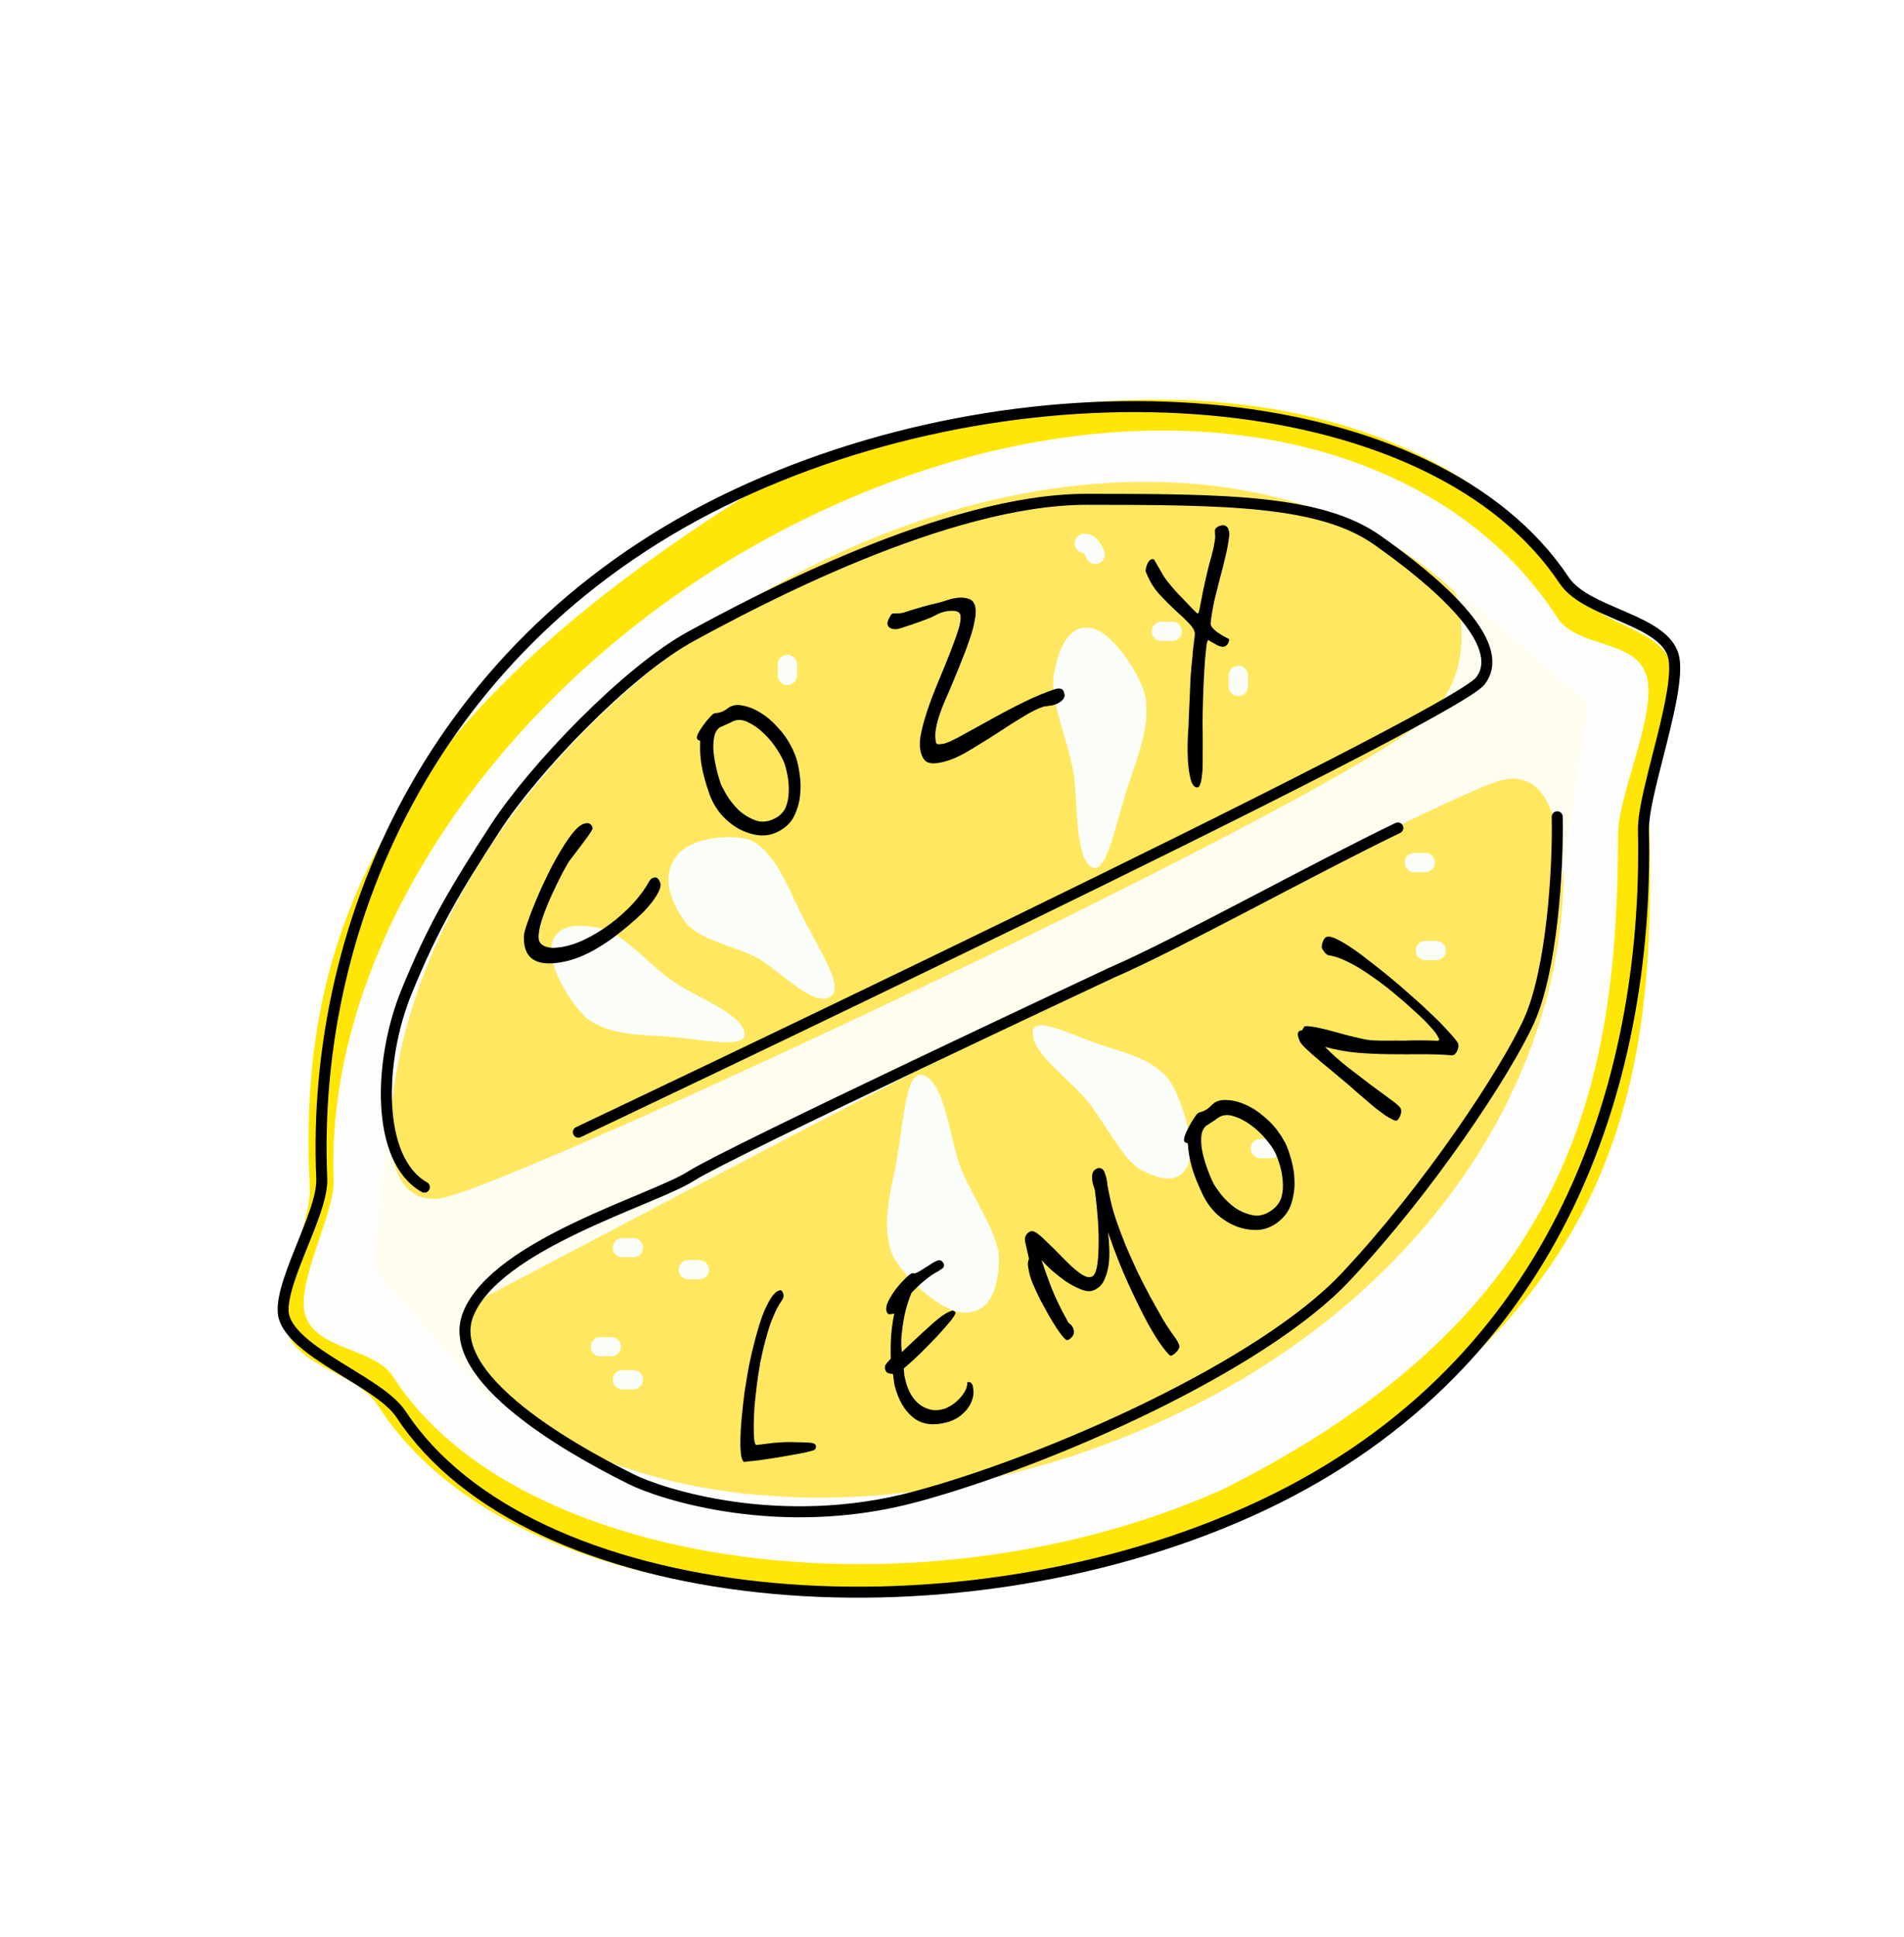 <svg width="1080" height="1098" viewBox="0 0 1080 1098" fill="none" xmlns="http://www.w3.org/2000/svg">
<g filter="url(#filter0_d_53_1534)">
<path d="M901.987 308.185C908.023 329.473 887.435 374.409 888.143 396.697C893.063 551.734 867.255 681.228 658.24 786.135C482.535 864.492 243.505 845.278 167.137 725.984C154.694 706.546 120.997 704.959 114.269 681.228C108.795 661.919 129.486 622.002 128.41 601.847C120.045 445.201 184.055 330.669 377.473 209.004C580.25 118.534 771.789 146.855 848.501 265.341C861.254 285.038 895.142 284.042 901.987 308.185Z" fill="#FFE606"/>
<path d="M886.697 312.293C892.704 333.483 870.573 379.399 870.527 401.77C870.239 542.553 845.418 674.126 645.761 773.657C475.544 849.566 246.296 819.842 175.774 709.671C164.94 692.744 131.544 694.706 125.709 674.125C120.615 656.155 142.669 616.855 141.955 597.992C136.527 454.646 253.287 292.372 426.82 214.984C596.729 139.212 765.392 169.644 836.142 279.328C847.16 296.409 880.793 291.47 886.697 312.293Z" fill="#FFFEFE"/>
<path d="M829.711 350.845C869.637 491.671 787.272 656.419 608.325 736.221C429.379 816.023 221.615 780.66 181.689 639.834C141.764 499.007 254.462 320.152 433.409 240.35C612.355 160.548 789.786 210.018 829.711 350.845Z" fill="#FFE860"/>
<path d="M901.844 300.756C903.052 305.016 902.806 311.785 901.47 320.392C900.153 328.871 897.869 338.617 895.387 348.529C894.637 351.523 893.867 354.538 893.103 357.533C891.355 364.381 889.634 371.124 888.235 377.276C886.24 386.05 884.785 394.085 884.907 399.849C886.459 472.726 873.88 549.929 839.204 618.564C804.567 687.122 747.779 747.348 660.511 786.266C574.529 824.61 472.533 838.411 382.885 828.715C293.115 819.006 216.419 785.825 180.295 731.021C176.994 726.013 171.347 721.391 164.983 717.001C160.265 713.747 154.951 710.488 149.625 707.222C147.724 706.057 145.822 704.891 143.945 703.723C136.738 699.241 129.852 694.716 124.39 689.97C118.873 685.177 115.151 680.444 113.806 675.699C112.777 672.07 113.293 666.832 115.072 660.186C116.825 653.635 119.643 646.273 122.679 638.685C123.247 637.265 123.824 635.836 124.401 634.404C126.873 628.274 129.363 622.099 131.309 616.402C133.682 609.451 135.445 602.675 135.204 597.184C128.783 450.428 201.49 284.639 378.327 205.778C464.1 167.527 561.336 153.158 646.288 162.14C731.331 171.132 803.515 203.453 839.833 257.915C843.273 263.073 848.759 266.926 854.787 270.166C859.584 272.744 864.967 275.053 870.252 277.32C871.623 277.908 872.988 278.494 874.334 279.08C880.962 281.968 887.188 284.901 892.142 288.451C897.1 292.004 900.488 295.972 901.844 300.756Z" stroke="black" stroke-width="6.239"/>
<path d="M227.734 664.482C202.022 683.514 242.113 736.916 242.113 736.916L164.563 648.011L173.33 556.554C173.777 545.738 175.151 537.555 175.151 537.555L173.33 556.554C172.405 578.918 175.442 612.534 202.777 608.329C243.332 602.089 725.881 376.12 764.311 333.801C793.473 305.529 777.182 261.275 777.182 261.275L853.531 327.99L837.26 437.089C837.26 437.089 844.002 362.535 804.866 371.237C765.729 379.938 227.734 664.482 227.734 664.482Z" fill="#FFFDF0"/>
<path d="M193.418 602.089C165.673 586.404 167.497 530.156 183.161 491.651C198.826 453.146 212.046 431.739 233.626 398.44C255.205 365.141 308.228 309.642 344.605 289.821C380.981 270 489.346 212.122 569.029 212.122C648.712 212.123 701.971 212.718 733.927 235.25C765.883 257.782 809.035 293.676 792.388 315.083C775.741 336.489 280.768 570.892 280.768 570.892M745.593 398.44C698.953 420.851 618.516 465.359 583.372 480.423C583.372 480.423 365.567 582.371 344.605 595.849C323.642 609.328 234.666 634.215 218.375 673.84C202.084 713.466 293.094 758.756 310.358 767.477C327.621 776.197 395.563 798.191 472.016 777.577C548.468 756.964 668.136 703.765 715.756 653.262C763.376 602.758 807.017 536.394 819.965 507.852C832.913 479.31 836.611 422.225 835.995 392.097" stroke="black" stroke-width="6.239" stroke-linecap="round"/>
<path d="M460.068 593.179C465.596 567.971 465.511 533.452 477.298 538.954C489.086 544.456 491.464 575.644 498.034 592.075C504.605 608.507 519.561 629.098 519.329 642.843C519.096 656.588 515.78 672.928 500.435 673.222C485.09 673.516 460.878 648.565 457.948 637.948C455.018 627.331 454.54 618.388 460.068 593.179Z" fill="#FBFDF8"/>
<path d="M594.211 369.547C585.687 393.474 580.63 427.367 571.262 420.228C561.895 413.089 564.475 382.127 561.24 365.029C558.005 347.932 548.142 325.516 550.386 312.059C552.63 298.602 557.925 283.053 571.228 285.028C584.531 287.003 601.744 315.065 602.698 325.918C603.651 336.771 602.735 345.619 594.211 369.547Z" fill="#FBFDF8"/>
<path d="M404.256 441.198C414.603 463.967 433.416 489.113 423.271 494.383C413.127 499.652 394.732 478.745 381.813 471.92C368.894 465.095 348.625 461.84 341.295 451.617C333.966 441.393 327.098 426.845 336.251 414.539C345.404 402.233 373.661 401.38 381.211 406.827C388.76 412.273 393.91 418.429 404.256 441.198Z" fill="#FBFDF8"/>
<path d="M582.047 522.993C562.519 517.232 538.068 503.051 538.444 514.989C538.82 526.927 560.224 541.631 569.911 553.749C579.597 565.867 589.725 586.577 599.541 592.005C609.357 597.433 621.935 601.386 626.733 588.893C631.53 576.401 621.079 546.299 614.426 539.55C607.774 532.802 601.576 528.753 582.047 522.993Z" fill="#FBFDF8"/>
<path d="M326.25 516.38C348.464 517.373 377.578 525.146 374.943 514.044C372.307 502.942 346.394 493.991 333.647 484.821C320.9 475.651 306.072 458.527 294.434 455.656C282.795 452.784 268.442 451.917 265.58 464.706C262.718 477.495 279.65 503.344 288.11 508.168C296.57 512.991 304.035 515.387 326.25 516.38Z" fill="#FBFDF8"/>
<path d="M399.311 305.935C399.311 306.795 399.311 307.635 399.311 308.149C399.311 308.489 399.311 308.227 399.311 308.191C399.311 308.148 399.311 306.769 399.311 306.102C399.311 304.695 399.311 307.468 399.311 308.567C399.311 309.794 399.311 310.239 399.311 311.951" stroke="#FBFDF8" stroke-width="10.901" stroke-linecap="round"/>
<path d="M299.482 692.546C295.673 692.546 296.576 692.546 293.243 692.546" stroke="#FBFDF8" stroke-width="10.901" stroke-linecap="round"/>
<path d="M305.721 711.264C308.425 711.264 309.71 711.264 311.96 711.264" stroke="#FBFDF8" stroke-width="10.901" stroke-linecap="round"/>
<path d="M343.157 648.872H349.396" stroke="#FBFDF8" stroke-width="10.901" stroke-linecap="round"/>
<path d="M311.96 636.393C309.775 636.393 306.545 636.393 305.721 636.393" stroke="#FBFDF8" stroke-width="10.901" stroke-linecap="round"/>
<path d="M761.188 467.933C764.294 467.933 766.14 467.933 767.427 467.933" stroke="#FBFDF8" stroke-width="10.901" stroke-linecap="round"/>
<path d="M761.187 418.019C760.802 418.019 757.402 418.019 754.948 418.019" stroke="#FBFDF8" stroke-width="10.901" stroke-linecap="round"/>
<path d="M667.598 580.24H673.838" stroke="#FBFDF8" stroke-width="10.901" stroke-linecap="round"/>
<path d="M567.771 237.08C570.543 237.08 571.757 238.814 574.01 243.32" stroke="#FBFDF8" stroke-width="10.901" stroke-linecap="round"/>
<path d="M611.445 286.994C614.31 286.994 615.371 286.994 617.684 286.994" stroke="#FBFDF8" stroke-width="10.901" stroke-linecap="round"/>
<path d="M655.12 318.19C655.12 312.441 655.12 314.058 655.12 311.951" stroke="#FBFDF8" stroke-width="10.901" stroke-linecap="round"/>
<path d="M415.487 749.727C415.283 750.491 414.842 750.997 414.164 751.245C413.147 751.618 411.45 752.061 409.072 752.573C406.694 753.084 404.067 753.573 401.193 754.037C398.411 754.533 395.475 755.037 392.384 755.548C389.293 756.059 386.48 756.485 383.944 756.825C381.408 757.165 379.258 757.397 377.494 757.52C375.793 757.783 374.897 757.899 374.803 757.868C374.055 757.617 373.477 756.354 373.068 754.079C372.752 751.834 372.612 748.935 372.647 745.382C372.711 741.72 372.954 737.582 373.375 732.969C373.824 728.248 374.38 723.323 375.04 718.197C375.794 713.101 376.655 707.982 377.625 702.84C378.718 697.621 379.892 692.666 381.149 687.976C383.018 680.996 384.76 675.637 386.372 671.898C388.078 668.19 389.568 665.48 390.842 663.767C392.209 662.085 393.279 661.136 394.05 660.918C394.85 660.592 395.297 660.444 395.391 660.476C396.139 660.726 396.644 661.311 396.907 662.23C397.17 663.15 397.199 663.992 396.995 664.755C396.878 665.191 396.486 665.892 395.82 666.858C395.154 667.824 394.325 669.21 393.331 671.017C392.431 672.855 391.386 675.238 390.194 678.167C389.095 681.127 387.962 684.788 386.793 689.151C385.741 693.077 384.786 697.214 383.927 701.561C383.162 705.94 382.504 710.295 381.955 714.627C381.406 718.959 380.962 723.088 380.623 727.016C380.377 730.974 380.249 734.496 380.237 737.582C380.225 740.667 380.313 743.192 380.5 745.156C380.716 747.011 381.105 748.032 381.666 748.22C381.759 748.251 382.44 748.182 383.708 748.011C384.976 747.841 386.553 747.656 388.44 747.455C390.357 747.146 392.399 746.937 394.567 746.83C396.857 746.646 399.118 746.57 401.35 746.603C402.373 746.589 403.536 746.621 404.839 746.701C406.264 746.702 407.582 746.727 408.791 746.775C410.001 746.823 411.055 746.878 411.955 746.942C412.949 747.036 413.539 747.115 413.726 747.177C415.221 747.677 415.809 748.527 415.487 749.727Z" fill="black"/>
<path d="M494.043 672.425C494.193 672.61 494.33 672.742 494.454 672.82C494.551 672.792 494.626 672.885 494.679 673.099C494.838 673.742 493.927 675.333 491.947 677.874C489.94 680.307 487.416 683.18 484.376 686.494C481.308 689.701 478.06 693.019 474.63 696.448C471.174 699.77 468.063 702.587 465.296 704.9C465.349 705.114 465.424 705.839 465.521 707.076C465.617 708.312 465.705 709.09 465.785 709.412L466.539 712.466C467.147 714.93 468.096 717.294 469.385 719.557C470.648 721.713 472.197 723.554 474.034 725.08C475.969 726.578 478.102 727.614 480.434 728.189C482.766 728.763 485.293 728.648 488.015 727.843C489.181 727.498 490.538 726.867 492.085 725.95C493.702 724.896 495.182 723.711 496.526 722.394C497.94 720.941 499.12 719.384 500.066 717.725C501.013 716.065 501.433 714.389 501.328 712.695C502.521 712.458 503.294 712.631 503.647 713.217C504.097 713.773 504.349 714.159 504.402 714.373C505.09 717.159 505.053 719.757 504.292 722.166C503.602 724.44 502.492 726.493 500.963 728.325C499.504 730.021 497.834 731.492 495.951 732.739C494.14 733.85 492.456 734.635 490.901 735.095C482.542 737.568 475.832 736.793 470.771 732.772C465.71 728.75 462.148 722.56 460.084 714.202C459.978 713.774 459.837 712.781 459.661 711.223C459.485 709.666 459.331 708.619 459.199 708.083C459.172 707.976 458.951 707.926 458.536 707.934C458.094 707.835 457.604 707.75 457.065 707.68C456.623 707.58 456.155 707.374 455.661 707.06C455.237 706.611 454.919 705.957 454.707 705.1C454.496 704.243 454.615 703.46 455.066 702.752C455.517 702.044 456.078 701.36 456.75 700.702L457.97 699.306C457.839 694.976 457.894 690.763 458.135 686.668C458.446 682.437 459.048 678.119 459.943 673.716C459.165 673.946 458.312 674.083 457.385 674.127C456.457 674.172 455.834 673.551 455.517 672.266C455.146 670.765 455.514 668.875 456.619 666.593C457.822 664.283 459.246 662.022 460.89 659.811C462.631 657.571 464.39 655.614 466.167 653.939C467.917 652.156 469.23 651.136 470.105 650.877C470.493 650.762 470.763 650.797 470.913 650.983C471.134 651.032 471.439 651 471.827 650.885C472.605 650.655 473.537 650.206 474.624 649.54C475.809 648.845 477.028 648.082 478.283 647.25C479.538 646.419 480.709 645.671 481.796 645.004C482.981 644.309 483.961 643.846 484.739 643.616C485.614 643.357 486.325 643.492 486.873 644.02C487.517 644.519 487.932 645.144 488.118 645.894C488.329 646.751 488.002 647.537 487.136 648.254C486.243 648.863 485.434 649.389 484.71 649.833C482.12 651.174 479.491 652.987 476.822 655.271C474.223 657.419 471.859 659.671 469.729 662.026C469.048 663.492 468.305 665.551 467.499 668.204C466.668 670.749 465.964 673.602 465.388 676.761C464.813 679.921 464.361 683.159 464.032 686.475C463.801 689.763 463.87 692.789 464.24 695.554L466.401 693.535C472.907 687.357 478.215 682.453 482.325 678.823C486.532 675.164 489.948 672.946 492.572 672.17C493.058 672.026 493.548 672.111 494.043 672.425Z" fill="black"/>
<path d="M619.123 687.199C619.461 687.745 619.788 688.238 620.103 688.68C620.417 689.122 620.694 689.636 620.933 690.221C621.271 690.767 621.499 691.3 621.615 691.82C621.779 692.548 621.659 693.218 621.257 693.83C620.879 694.546 620.378 695.197 619.754 695.783C619.23 696.33 618.682 696.773 618.111 697.112C617.54 697.451 617.205 697.64 617.106 697.679C616.512 697.913 614.991 696.419 612.543 693.196C610.118 690.077 607.195 685.457 603.774 679.334C600.451 673.172 596.787 665.73 592.783 657.006C588.778 648.283 584.91 638.486 581.179 627.616C581.517 630.087 581.751 633.052 581.88 636.512C582.084 639.829 581.956 643.107 581.497 646.347C581.037 649.586 580.137 652.546 578.798 655.227C577.533 657.765 575.564 659.563 572.89 660.62C571.008 661.363 568.645 661.164 565.801 660.023C562.957 658.882 560.081 657.357 557.173 655.448C554.341 653.396 551.657 651.285 549.122 649.116C546.663 646.804 544.777 644.887 543.466 643.367C544.889 647.788 546.769 653.047 549.107 659.145C551.543 665.204 554.557 671.431 558.148 677.827C558.509 678.477 558.835 678.97 559.127 679.308C559.494 679.503 559.823 679.769 560.115 680.107C560.505 680.406 560.808 680.796 561.024 681.277C561.315 681.615 561.566 682.252 561.776 683.188C562.079 684.54 561.806 685.724 560.955 686.74C560.104 687.756 559.233 688.44 558.342 688.792C557.847 688.988 557.028 688.462 555.886 687.214C554.72 685.863 553.4 684.063 551.925 681.814C550.45 679.566 548.917 677.057 547.326 674.288C545.712 671.415 544.158 668.575 542.666 665.767C541.273 662.92 540.025 660.242 538.924 657.733C537.798 655.119 537.049 652.981 536.676 651.316C536.07 648.611 535.749 646.699 535.714 645.581C535.778 644.423 535.999 643.486 536.377 642.77L534.243 633.251C533.916 631.795 534.018 630.565 534.548 629.563C535.154 628.418 536.051 627.61 537.24 627.141C538.23 626.749 539.568 627.183 541.252 628.443C542.936 629.703 544.825 631.392 546.917 633.51C549.108 635.588 551.396 637.855 553.779 640.311C556.163 642.767 558.451 645.034 560.642 647.112C562.932 649.152 565.019 650.762 566.901 651.944C568.882 653.086 570.566 653.384 571.953 652.836C573.241 652.327 574.199 650.589 574.828 647.623C575.433 644.552 575.765 640.74 575.822 636.188C575.979 631.596 575.858 626.49 575.461 620.872C575.064 615.253 574.495 609.589 573.754 603.879C573.614 603.255 573.413 602.598 573.15 601.909C572.865 601.116 572.617 600.251 572.407 599.315C572.127 598.066 572.071 596.616 572.24 594.964C572.508 593.273 573.434 592.114 575.019 591.488C575.91 591.135 576.662 591.122 577.274 591.446C577.985 591.731 578.533 592.251 578.917 593.005C579.279 593.655 579.553 594.396 579.739 595.228C580.002 595.917 580.191 596.522 580.308 597.042C580.495 597.875 580.71 599.318 580.955 601.373C581.276 603.285 581.88 606.217 582.766 610.171C583.536 613.604 584.682 617.511 586.203 621.893C587.702 626.171 589.419 630.702 591.354 635.487C593.365 640.128 595.522 644.938 597.825 649.918C600.203 654.754 602.608 659.466 605.038 664.055C607.568 668.605 609.99 672.914 612.304 676.983C614.694 680.908 616.967 684.313 619.123 687.199Z" fill="black"/>
<path d="M678.647 571.923C679.483 573.1 680.101 574.097 680.499 574.911C680.992 575.653 681.438 576.431 681.836 577.245C683.081 579.79 684.218 583.048 685.249 587.019C686.375 590.917 686.952 595.026 686.982 599.346C687.057 603.491 686.413 607.63 685.049 611.761C683.73 615.718 681.226 619.116 677.537 621.954C674.132 624.573 670.419 626.029 666.396 626.321C662.324 626.512 658.309 625.888 654.351 624.449C650.344 622.909 646.635 620.648 643.224 617.668C639.859 614.512 637.18 610.899 635.189 606.826C632.301 600.922 630.167 595.628 628.788 590.945C627.454 586.087 626.677 581.571 626.457 577.396C626.308 577.091 625.969 576.931 625.442 576.916C625.009 576.829 624.668 576.531 624.419 576.022C624.17 575.513 624.272 574.524 624.725 573.055C625.272 571.513 625.986 569.912 626.868 568.254C627.793 566.421 628.747 564.777 629.727 563.322C630.753 561.692 631.596 560.623 632.259 560.113C632.637 559.822 633.351 559.553 634.402 559.305C635.547 558.985 636.828 558.279 638.247 557.188C638.72 556.824 639.168 556.409 639.591 555.943C640.014 555.478 640.51 555.027 641.077 554.59C643.063 553.062 645.69 552.443 648.955 552.733C652.266 552.848 655.686 553.719 659.216 555.347C662.84 556.902 666.357 559.17 669.768 562.151C673.223 564.957 676.183 568.214 678.647 571.923ZM675.885 582.244C674.939 580.31 673.216 577.852 670.717 574.871C668.168 571.788 665.29 569.098 662.084 566.801C658.828 564.402 655.465 562.716 651.995 561.743C648.62 560.697 645.608 561.192 642.96 563.23C642.77 563.375 642.392 563.666 641.825 564.103C641.302 564.365 640.709 564.751 640.047 565.26C639.336 565.667 638.696 566.089 638.128 566.526C637.511 566.861 637.155 567.065 637.061 567.137C635.547 568.302 634.596 570.084 634.208 572.484C633.915 574.811 633.987 577.488 634.425 580.513C634.958 583.466 635.807 586.666 636.972 590.113C638.137 593.56 639.492 596.861 641.035 600.017C641.583 601.137 642.937 603.107 645.098 605.928C647.209 608.648 649.82 611.192 652.932 613.562C656.088 615.757 659.543 617.233 663.297 617.988C667.051 618.743 670.819 617.665 674.602 614.754C677.156 612.79 678.839 610.375 679.65 607.509C680.411 604.541 680.62 601.508 680.277 598.41C680.027 595.239 679.47 592.236 678.603 589.399C677.687 586.462 676.781 584.076 675.885 582.244Z" fill="black"/>
<path d="M779.572 520.178C780.051 521.066 780.099 522.201 779.715 523.582C779.332 524.964 778.672 526.065 777.735 526.885C777.564 527.035 777.261 527.169 776.825 527.29C776.34 527.322 775.965 527.324 775.699 527.295C770.205 526.876 764.523 526.687 758.651 526.73C752.779 526.772 746.817 526.763 740.765 526.702C734.712 526.641 728.607 526.365 722.448 525.875C716.374 525.31 710.321 524.203 704.29 522.554C707.984 526.38 712.23 530.181 717.026 533.957C721.774 537.644 726.269 541.094 730.512 544.309C734.839 547.449 738.576 550.191 741.722 552.536C744.82 554.791 746.609 556.363 747.088 557.251C747.663 558.317 747.692 559.533 747.175 560.901C746.792 562.282 746.174 563.346 745.323 564.092C744.812 564.539 743.947 564.447 742.728 563.815C741.557 563.271 740.109 562.447 738.384 561.342C736.744 560.163 734.967 558.843 733.05 557.383C731.171 555.76 729.316 554.181 727.485 552.647C725.606 551.024 723.865 549.541 722.263 548.198C720.613 546.766 719.282 545.578 718.271 544.633L709.001 536.865C706.989 535.227 704.953 533.546 702.893 531.819C700.785 530.004 698.815 528.329 696.984 526.795C695.238 525.186 693.721 523.768 692.433 522.543C691.23 521.243 690.485 520.327 690.197 519.794C689.67 518.817 689.271 517.728 689 516.528C688.68 515.238 688.861 514.295 689.543 513.699C689.968 513.326 690.338 513.198 690.653 513.315C690.919 513.344 691.137 513.283 691.307 513.134L692.481 511.126C692.907 510.753 693.942 510.696 695.587 510.955C697.269 511.051 699.271 511.391 701.592 511.973C703.998 512.481 706.609 513.137 709.425 513.94C712.241 514.743 715.033 515.501 717.801 516.215C720.654 516.855 723.308 517.473 725.762 518.07C728.301 518.592 730.454 518.864 732.221 518.885C735.053 519.021 737.837 519.067 740.574 519.025C743.31 518.982 746.07 518.984 748.854 519.03C751.675 518.913 754.654 518.855 757.789 518.855C760.924 518.855 764.416 518.936 768.265 519.096C768.398 519.11 768.635 518.968 768.976 518.669C769.146 518.52 769.112 518.224 768.872 517.78C768.632 517.336 768.345 516.803 768.01 516.181C767.339 514.938 765.801 513.017 763.395 510.417C760.941 507.728 757.925 504.811 754.348 501.668C750.808 498.361 746.912 494.974 742.659 491.507C738.358 487.951 734.049 484.73 729.732 481.842C725.452 478.791 721.284 476.295 717.228 474.356C713.257 472.341 709.783 471.134 706.808 470.732C706.009 470.647 705.195 470.183 704.364 469.341C703.619 468.425 703.055 467.612 702.672 466.901C702.336 466.28 702.36 465.278 702.744 463.896C703.164 462.351 703.715 461.281 704.397 460.684C705.419 459.789 707.144 459.848 709.571 460.86C711.998 461.872 714.87 463.476 718.186 465.671C721.455 467.778 724.963 470.328 728.71 473.323C732.543 476.243 736.357 479.244 740.152 482.327C744.634 485.986 748.964 489.712 753.143 493.506C757.359 497.136 761.194 500.642 764.649 504.023C768.188 507.33 771.233 510.417 773.783 513.284C776.418 516.075 778.347 518.374 779.572 520.178Z" fill="black"/>
<path d="M327.393 430.755C327.314 432.259 326.758 433.874 325.724 435.599C324.81 437.31 323.658 439.05 322.269 440.817C320.88 442.585 319.376 444.313 317.756 446.001C316.141 447.582 314.653 448.988 313.293 450.219C309.956 453.18 306.507 456.048 302.945 458.823C299.506 461.476 295.902 463.936 292.131 466.202C288.478 468.454 284.667 470.351 280.699 471.893C276.73 473.435 272.612 474.461 268.344 474.971C255.422 476.516 249.277 471.271 249.91 459.236C249.972 458.054 250.627 455.68 251.874 452.114C253.122 448.548 254.692 444.464 256.583 439.86C258.474 435.256 260.674 430.402 263.18 425.297C265.687 420.192 268.23 415.511 270.811 411.252C273.396 406.885 275.883 403.278 278.271 400.43C280.778 397.567 283.039 396.016 285.054 395.775C286.358 395.619 287.287 395.882 287.84 396.563C288.512 397.23 288.825 397.994 288.78 398.853C288.628 399.512 287.724 401.008 286.07 403.341C284.422 405.567 282.711 407.854 280.938 410.201C280.684 410.552 280.241 411.139 279.609 411.962C278.976 412.785 278.344 413.608 277.712 414.431C276.955 415.375 276.196 416.374 275.434 417.426C274.92 418.235 273.751 420.296 271.928 423.611C270.228 426.804 268.382 430.548 266.389 434.844C264.402 439.032 262.581 443.414 260.927 447.989C259.278 452.457 258.369 456.303 258.2 459.527C258.104 461.353 258.442 462.754 259.216 463.73C260.108 464.691 261.132 465.369 262.289 465.765C263.565 466.146 264.85 466.366 266.142 466.425C267.559 466.363 268.801 466.268 269.868 466.14C274.255 465.616 278.923 464.204 283.875 461.903C288.95 459.481 293.816 456.551 298.474 453.111C303.131 449.671 307.456 445.844 311.447 441.63C315.444 437.309 318.617 432.979 320.966 428.64C321.479 427.832 321.979 427.291 322.465 427.02C323.069 426.734 323.608 426.563 324.082 426.506C325.03 426.393 325.829 426.885 326.478 427.981C327.128 429.078 327.432 430.003 327.393 430.755Z" fill="black"/>
<path d="M401.569 352.391C402.25 353.654 402.738 354.709 403.033 355.554C403.428 356.344 403.774 357.162 404.068 358.007C404.99 360.647 405.723 363.954 406.269 367.928C406.916 371.847 407.003 375.881 406.53 380.029C406.121 384.018 405.009 387.884 403.195 391.629C401.445 395.213 398.601 398.072 394.663 400.203C391.028 402.171 387.227 402.973 383.259 402.609C379.254 402.14 375.4 400.899 371.697 398.886C367.957 396.767 364.593 394.005 361.604 390.6C358.68 387.035 356.481 383.14 355.007 378.915C352.87 372.789 351.399 367.37 350.595 362.657C349.855 357.783 349.621 353.327 349.892 349.287C349.782 348.971 349.469 348.763 348.955 348.665C348.541 348.512 348.242 348.171 348.058 347.643C347.874 347.115 348.089 346.183 348.703 344.846C349.418 343.454 350.302 342.034 351.357 340.584C352.476 338.974 353.599 337.549 354.727 336.311C355.92 334.912 356.869 334.021 357.576 333.638C357.98 333.42 358.71 333.276 359.766 333.206C360.923 333.082 362.259 332.61 363.773 331.79C364.278 331.517 364.765 331.191 365.233 330.812C365.701 330.433 366.237 330.08 366.843 329.752C368.964 328.604 371.604 328.431 374.764 329.231C377.988 329.872 381.232 331.255 384.494 333.381C387.858 335.453 391.034 338.191 394.022 341.596C397.075 344.841 399.59 348.439 401.569 352.391ZM397.667 361.849C396.967 359.842 395.568 357.209 393.47 353.949C391.336 350.584 388.835 347.544 385.967 344.827C383.061 342.005 379.969 339.849 376.688 338.36C373.509 336.817 370.506 336.81 367.679 338.34C367.477 338.45 367.073 338.668 366.467 338.996C365.926 339.164 365.302 339.439 364.595 339.822C363.851 340.099 363.176 340.401 362.571 340.729C361.928 340.951 361.556 341.09 361.455 341.144C359.84 342.019 358.703 343.576 358.044 345.816C357.486 348.002 357.245 350.581 357.322 353.553C357.5 356.47 357.958 359.676 358.696 363.168C359.434 366.661 360.375 370.045 361.517 373.319C361.922 374.481 363.018 376.588 364.802 379.639C366.551 382.586 368.808 385.444 371.576 388.216C374.407 390.827 377.614 392.795 381.197 394.12C384.781 395.445 388.591 395.014 392.63 392.828C395.356 391.352 397.283 389.305 398.409 386.686C399.499 383.961 400.057 381.085 400.081 378.058C400.206 374.977 400.01 372.007 399.493 369.148C398.939 366.183 398.33 363.75 397.667 361.849Z" fill="black"/>
<path d="M556.498 322.574C556.751 323.821 556.317 324.986 555.195 326.07C554.074 327.154 552.726 327.948 551.152 328.453C550.837 328.554 550.365 328.706 549.735 328.908C549.083 328.996 548.378 329.102 547.62 329.224C546.863 329.346 546.21 329.435 545.662 329.49C545.115 329.544 544.841 329.572 544.841 329.572C541.273 330.716 537.161 332.759 532.504 335.701C527.825 338.53 523.022 341.579 518.097 344.849C513.253 347.971 508.44 350.964 503.655 353.826C498.894 356.802 494.572 358.912 490.689 360.157C485.862 361.706 482.208 362.153 479.729 361.499C477.272 360.959 475.619 358.592 474.769 354.398C474.195 351.564 474.409 347.934 475.412 343.508C476.414 339.081 477.802 334.351 479.576 329.315C481.349 324.28 483.374 319.103 485.649 313.786C487.901 308.356 489.948 303.293 491.79 298.597C493.633 293.902 495.136 289.738 496.299 286.105C497.44 282.359 497.827 279.579 497.459 277.766C497.16 276.292 495.881 275.495 493.622 275.375C491.467 275.22 489.235 275.514 486.926 276.254C485.667 276.658 484.641 277.108 483.847 277.604C483.136 277.953 482.068 278.476 480.645 279.174C479.304 279.725 477.333 280.478 474.732 281.432C472.132 282.387 468.313 283.672 463.276 285.287C461.702 285.792 460.152 285.867 458.627 285.511C457.184 285.008 456.348 284.189 456.118 283.056C455.957 282.262 456.234 281.147 456.949 279.711C457.64 278.161 458.29 277.229 458.896 276.913C459.211 276.812 460.096 276.77 461.553 276.786C463.009 276.802 464.209 276.658 465.154 276.355C469.666 274.908 473.403 273.77 476.364 272.941C479.325 272.112 481.931 271.458 484.181 270.978C485.253 270.755 486.891 270.29 489.095 269.583C491.276 268.763 493.514 268.226 495.809 267.973C498.21 267.686 500.376 267.896 502.308 268.605C504.217 269.2 505.424 270.744 505.929 273.238C506.343 275.279 506.207 277.918 505.522 281.155C504.942 284.36 503.977 287.868 502.627 291.682C501.381 295.461 499.896 299.439 498.172 303.613C496.552 307.754 494.91 311.782 493.244 315.696C491.52 319.871 489.925 323.582 488.46 326.828C487.099 330.041 485.978 333.057 485.096 335.875C484.297 338.546 483.736 341.019 483.415 343.295C483.094 345.571 483.152 347.786 483.589 349.94C483.68 350.393 483.971 350.722 484.459 350.928C484.925 351.02 485.484 351.022 486.137 350.933C486.79 350.845 487.442 350.756 488.095 350.667C488.724 350.466 489.249 350.297 489.669 350.163C491.348 349.624 494.498 348.071 499.118 345.503C503.739 342.934 509.018 340.034 514.957 336.801C520.978 333.422 527.19 330.162 533.595 327.022C540.104 323.848 546.035 321.402 551.387 319.686C552.541 319.316 553.596 319.279 554.55 319.577C555.481 319.761 556.131 320.76 556.498 322.574Z" fill="black"/>
<path d="M649.958 291.441C649.759 293.102 649.248 294.25 648.426 294.887C647.709 295.534 646.929 295.815 646.087 295.73C645.139 295.634 644.213 295.359 643.309 294.907C642.509 294.466 641.461 293.879 640.164 293.147L637.923 291.839C637.642 292.411 637.391 293.166 637.172 294.104C637.072 294.934 636.987 295.646 636.916 296.239C636.418 300.39 636.034 304.913 635.767 309.807C635.499 314.702 635.284 319.602 635.121 324.507C634.958 329.413 634.863 334.205 634.834 338.884C634.91 343.573 634.938 347.777 634.918 351.497C634.884 355.335 634.875 358.515 634.892 361.038C634.894 363.679 634.853 365.355 634.768 366.067L634.234 370.514C634.077 371.819 633.777 372.989 633.333 374.024C632.994 375.07 632.404 375.551 631.562 375.465C629.983 375.305 628.792 373.683 627.99 370.601C627.279 367.647 626.783 364.236 626.502 360.366C626.311 356.625 626.272 352.96 626.383 349.37C626.48 345.898 626.6 343.569 626.742 342.383C626.842 341.553 626.926 339.521 626.994 336.287C627.168 333.063 627.332 329.478 627.486 325.533C627.654 321.468 627.823 317.404 627.991 313.339C628.278 309.167 628.593 305.657 628.935 302.811C629.077 301.625 629.181 300.315 629.247 298.881C629.432 297.339 629.603 295.916 629.759 294.612L630.421 289.097C630.649 287.199 629.673 285.119 627.494 282.857C625.42 280.606 622.841 278.123 619.758 275.409C616.688 272.576 613.549 269.436 610.34 265.989C607.145 262.424 604.653 258.329 602.864 253.706C602.562 253.555 602.469 253.005 602.582 252.057C602.782 250.396 603.275 248.946 604.064 247.705C604.852 246.465 605.772 245.898 606.825 246.005C607.141 246.037 607.558 246.56 608.075 247.573C608.607 248.467 609.269 249.615 610.059 251.015C610.85 252.416 611.778 254.011 612.841 255.8C613.92 257.47 615.163 259.096 616.571 260.68C617.495 261.854 618.805 263.368 620.501 265.221C622.211 266.955 623.868 268.684 625.472 270.407C627.182 272.142 628.65 273.671 629.876 274.996C631.116 276.203 631.789 276.811 631.894 276.822C632.316 276.865 632.636 276.417 632.855 275.479C633.074 274.541 633.198 273.953 633.226 273.716L635.297 263.122C636.549 257.127 637.836 251.736 639.156 246.948C640.596 242.052 641.537 237.766 641.978 234.089C642.021 233.734 642.001 233.011 641.919 231.923C641.836 230.834 641.816 230.112 641.859 229.756C641.944 229.044 642.219 228.532 642.683 228.219C643.161 227.787 643.677 227.479 644.232 227.296C644.906 227.004 645.672 226.842 646.528 226.809C648.002 226.958 648.976 227.717 649.451 229.086C649.94 230.336 650.121 231.495 649.993 232.563C649.48 236.832 648.719 240.956 647.709 244.935C646.804 248.925 645.793 252.904 644.678 256.872C643.667 260.851 642.643 264.949 641.604 269.165C640.685 273.273 639.947 277.64 639.392 282.265C639.307 282.977 639.583 283.785 640.22 284.69C640.871 285.476 641.681 286.279 642.648 287.097C643.735 287.808 644.92 288.589 646.203 289.439C647.5 290.171 648.752 290.838 649.958 291.441Z" fill="black"/>
</g>
<defs>
<filter id="filter0_d_53_1534" x="0" y="0" width="1095.84" height="1119.49" filterUnits="userSpaceOnUse" color-interpolation-filters="sRGB">
<feFlood flood-opacity="0" result="BackgroundImageFix"/>
<feColorMatrix in="SourceAlpha" type="matrix" values="0 0 0 0 0 0 0 0 0 0 0 0 0 0 0 0 0 0 127 0" result="hardAlpha"/>
<feOffset dx="47.302" dy="70.954"/>
<feGaussianBlur stdDeviation="15.767"/>
<feComposite in2="hardAlpha" operator="out"/>
<feColorMatrix type="matrix" values="0 0 0 0 0 0 0 0 0 0 0 0 0 0 0 0 0 0 0.25 0"/>
<feBlend mode="normal" in2="BackgroundImageFix" result="effect1_dropShadow_53_1534"/>
<feBlend mode="normal" in="SourceGraphic" in2="effect1_dropShadow_53_1534" result="shape"/>
</filter>
</defs>
</svg>
